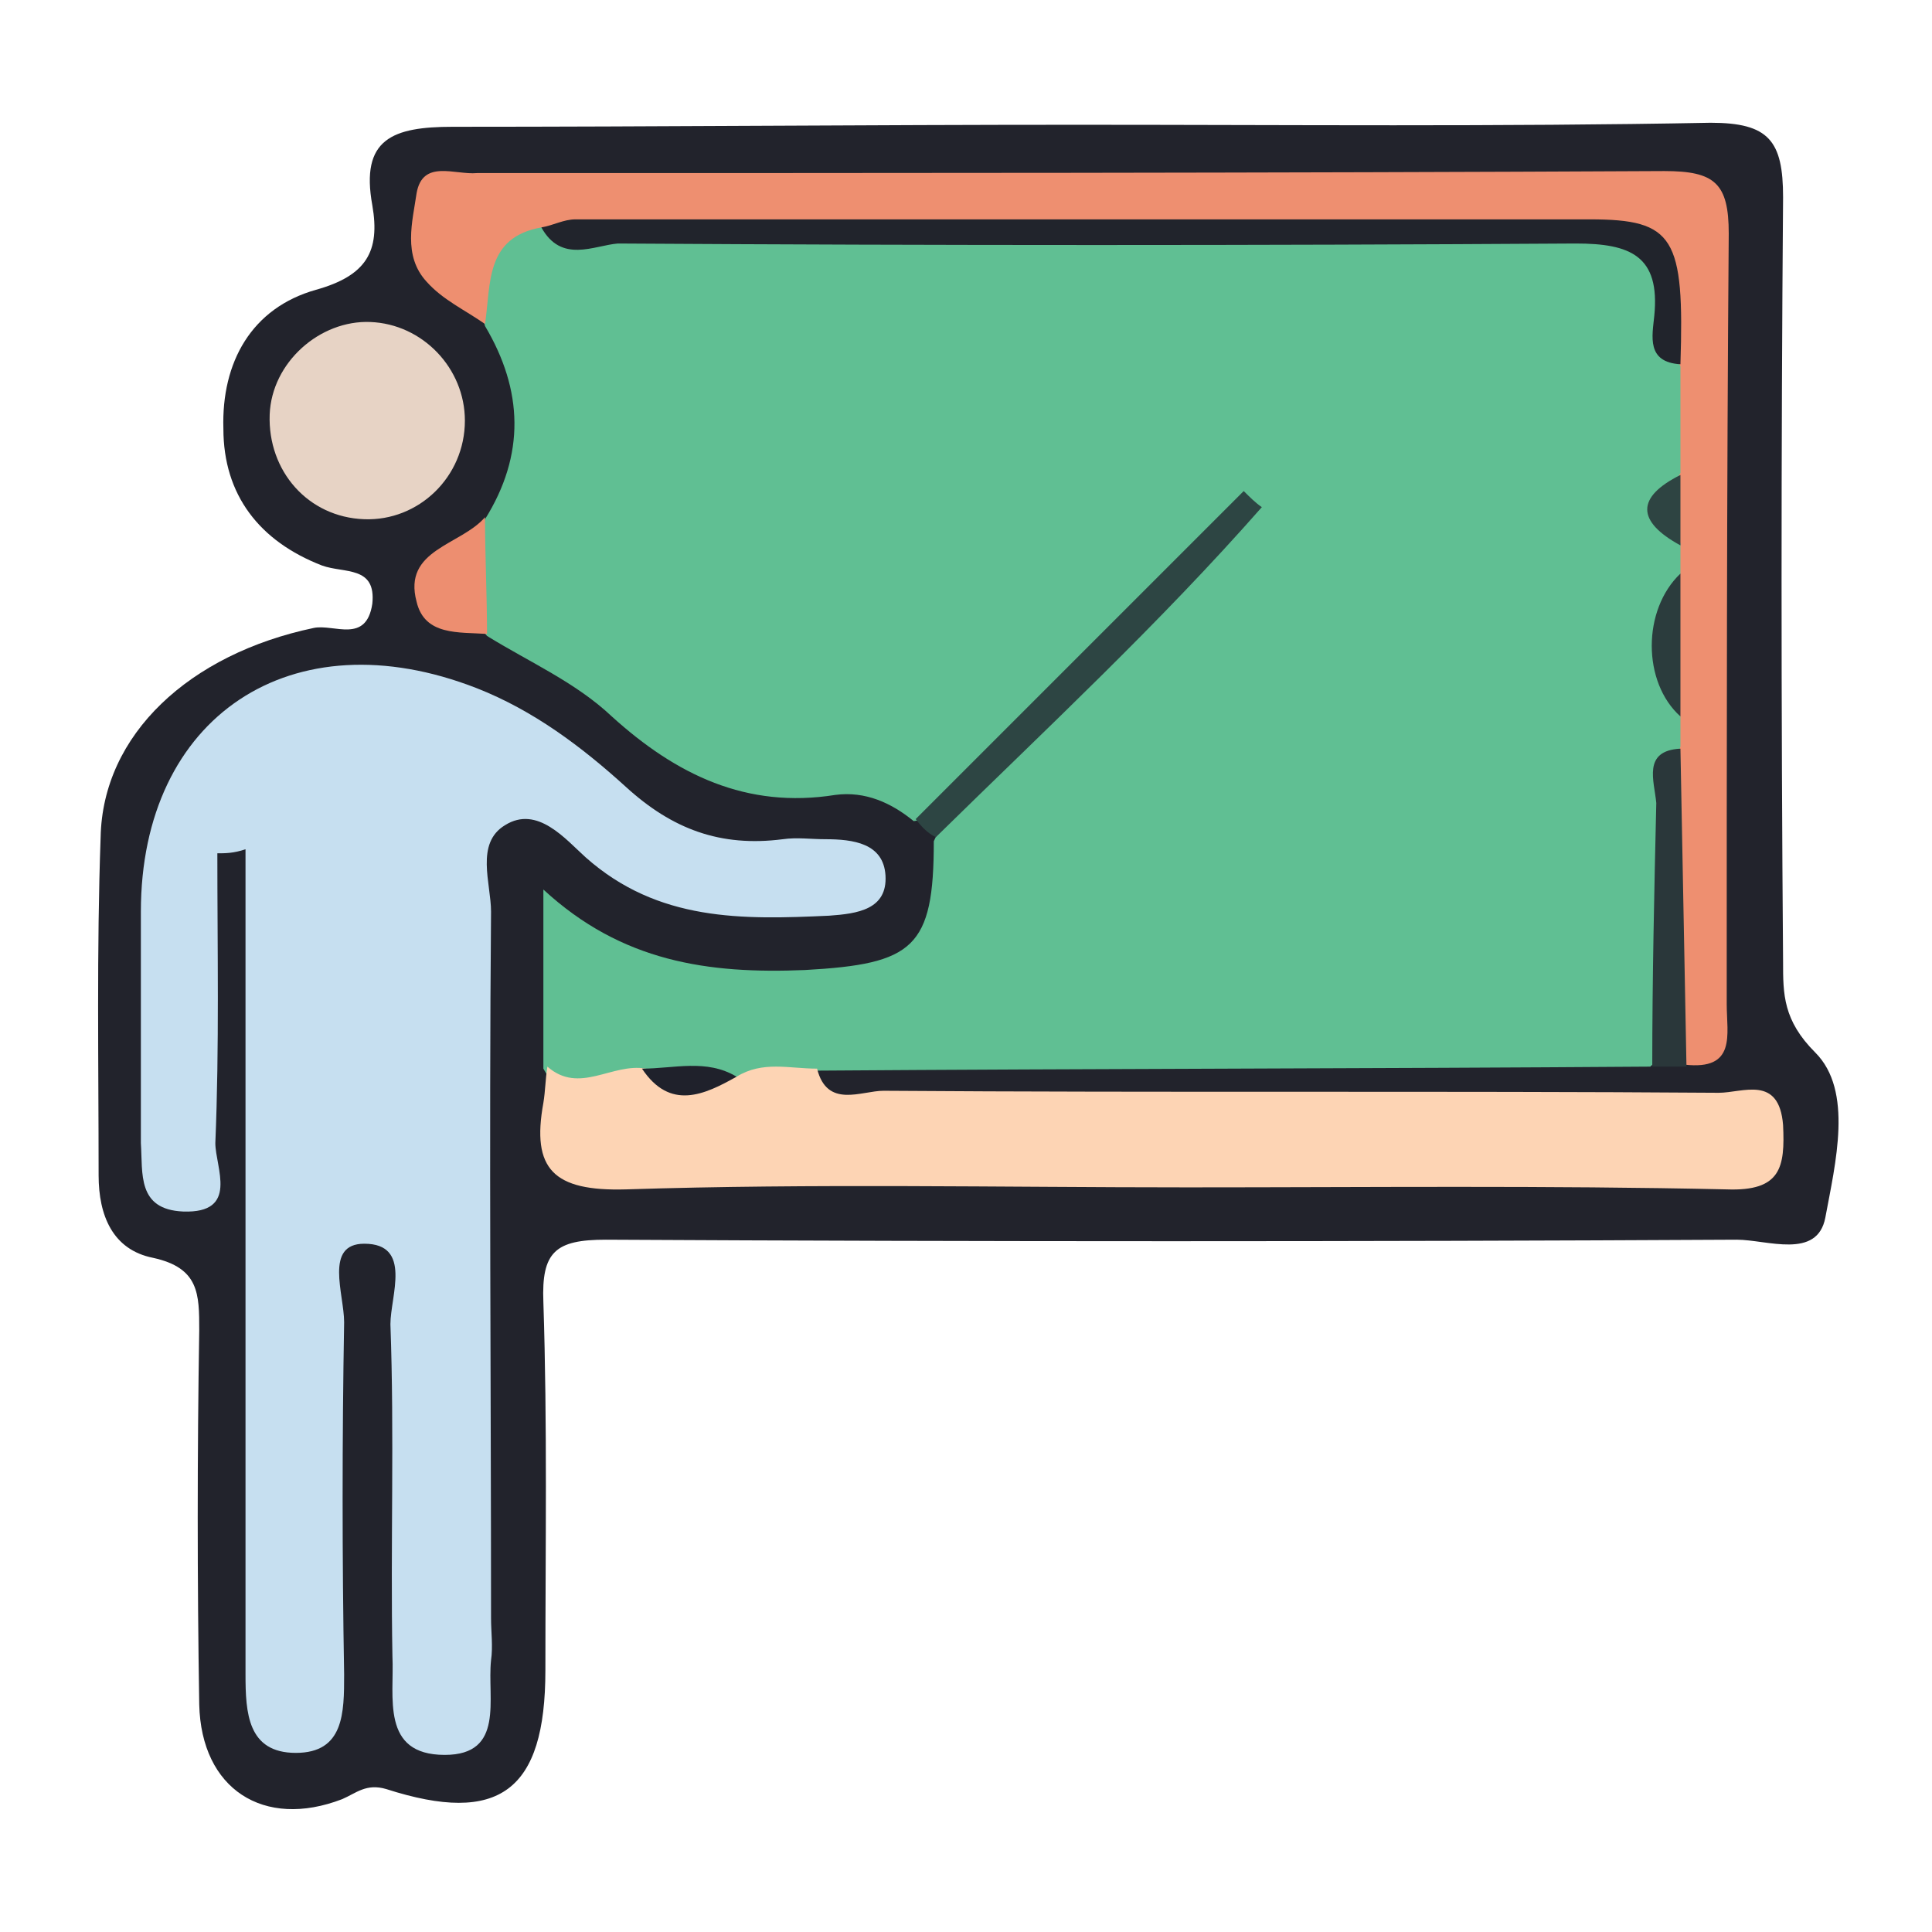 <?xml version="1.0" encoding="utf-8"?>
<!-- Generator: Adobe Illustrator 23.1.1, SVG Export Plug-In . SVG Version: 6.00 Build 0)  -->
<svg version="1.1" id="Layer_1" xmlns="http://www.w3.org/2000/svg" xmlns:xlink="http://www.w3.org/1999/xlink" x="0px" y="0px"
	 viewBox="0 0 96 96" style="enable-background:new 0 0 96 96;" xml:space="preserve">
<style type="text/css">
	.st0{fill:#22232C;}
	.st1{fill:#60BF93;}
	.st2{fill:#C6DFF0;}
	.st3{fill:#FDD4B4;}
	.st4{fill:#EE8F70;}
	.st5{fill:#E7D3C5;}
	.st6{fill:#2D4543;}
	.st7{fill:#2A373A;}
	.st8{fill:#ED8E70;}
	.st9{fill:#21242C;}
	.st10{fill:#2B3C3D;}
	.st11{fill:#1F212B;}
	.st12{fill:#2E4442;}
</style>
<g>
	<path class="st0" d="M53.5,6.2c10.5,0,21,0.1,31.5-0.1c2.9,0,3.6,0.9,3.6,3.7c-0.1,12.7-0.1,25.3,0,38c0,1.6,0,2.9,1.6,4.5
		c1.9,1.9,1,5.5,0.5,8.2c-0.4,2.1-2.9,1.1-4.4,1.1c-18.7,0.1-37.5,0.1-56.2,0c-2.5,0-3.2,0.6-3.1,3.1c0.2,6.1,0.1,12.2,0.1,18.3
		c0,6-2.3,7.7-7.9,5.9c-1-0.3-1.5,0.2-2.2,0.5c-3.9,1.5-7-0.5-7.1-4.7c-0.1-6.2-0.1-12.4,0-18.6c0-1.8,0-3.1-2.3-3.6
		c-2-0.4-2.7-2.1-2.7-4.1c0-5.6-0.1-11.2,0.1-16.8c0.1-5.1,4.4-9.1,10.6-10.4c1-0.2,2.6,0.8,2.9-1.2c0.2-1.9-1.4-1.5-2.5-1.9
		c-3.1-1.2-4.9-3.5-4.9-6.8c-0.1-3.3,1.4-6,4.6-6.9c2.5-0.7,3.2-1.9,2.8-4.2c-0.6-3.3,1-3.9,4-3.9C32.7,6.3,43.1,6.2,53.5,6.2z"/>
	<path class="st1" d="M82,53c-13.8,0.1-27.7,0.1-41.5,0.2c-1.2,1-2.7,1-4.2,1.1c-1.4-0.2-2.9-0.3-4.3-0.2c-1.7-0.1-3.7,1.4-5-1
		c0-2.7,0-5.4,0-8.9c3.9,3.6,8.2,4.2,13,4c5.4-0.3,6.4-1.1,6.4-6.4c1.3-2.9,4-4.6,6.1-6.9c2.7-2.8,5.5-5.5,8.2-8.3
		c-4.4,4.4-8.8,8.7-13.1,13.1c-0.6,0.6-1.3,1-2.2,1.1c-1.1-0.9-2.4-1.5-3.9-1.3c-4.4,0.7-7.9-1-11.1-3.9c-1.8-1.7-4.1-2.7-6.2-4
		c-1.7-1.9-1.1-3.9-0.1-5.8c2-3.2,1.9-6.4,0-9.6c-1-3.6-0.5-4.4,3.1-5.2c4.5,0.6,9,0.2,13.5,0.3c11.3,0.1,22.6,0,33.9,0
		c7.1,0,7.1,0,9.3,6.2c0.8,1.7,0.8,3.6,0.4,5.4c-0.7,1.5-1.8,2.9-0.4,4.5c0.1,0.5,0.1,1-0.1,1.5c-1.3,2.5-1,4.9,0.1,7.3
		c0.1,0.6,0,1.2-0.2,1.7c-1.3,3.4-0.4,7-0.6,10.5C83,50,83.5,51.7,82,53z"/>
	<path class="st2" d="M10.8,42.4c0,4.8,0.1,9.6-0.1,14.4c0,1.2,1.2,3.5-1.6,3.4c-2.3-0.1-2-1.9-2.1-3.4c0-3.8,0-7.6,0-11.5
		c0-9.7,7.5-14.7,16.7-11.1c2.8,1.1,5.2,2.9,7.4,4.9c2.3,2.1,4.7,3,7.8,2.6c0.7-0.1,1.4,0,2.1,0c1.4,0,2.9,0.2,3,1.8
		c0.1,1.7-1.4,1.9-2.8,2c-4.3,0.2-8.5,0.3-12.1-2.9c-1-0.9-2.4-2.6-4-1.6c-1.5,0.9-0.7,2.9-0.7,4.3c-0.1,11.7,0,23.4,0,35.1
		c0,0.7,0.1,1.4,0,2.1c-0.2,1.9,0.7,4.7-2.3,4.7c-3.2,0-2.5-2.9-2.6-4.9c-0.1-5.5,0.1-11-0.1-16.5c0-1.4,1.1-4-1.3-4
		c-2,0-1,2.5-1,3.9c-0.1,5.8-0.1,11.7,0,17.5c0,1.9,0,3.9-2.4,3.9c-2.4,0-2.5-2-2.5-3.9c0-12.4,0-24.8,0-37.2c0-1.3,0-2.6,0-3.8
		C11.6,42.4,11.2,42.4,10.8,42.4z"/>
	<path class="st3" d="M36.6,53.5c1.3-0.8,2.6-0.4,4-0.4c0.5,2,2.2,1.1,3.3,1.1c13.8,0.1,27.7,0,41.5,0.1c1.2,0,3-0.9,3.2,1.6
		c0.1,2.1-0.1,3.3-2.8,3.2c-8.9-0.2-17.9-0.1-26.8-0.1c-9.3,0-18.6-0.2-27.9,0.1c-3.6,0.1-4.7-1-4.1-4.3c0.1-0.6,0.1-1.2,0.2-1.8
		c1.6,1.4,3.2-0.2,4.9,0.1C33.4,54.1,35,53.8,36.6,53.5z"/>
	<path class="st4" d="M83.5,28.5c0-0.5,0-1,0-1.5c-0.8-1.2-0.7-2.3,0-3.5c0-1.8,0-3.6,0-5.3c-0.1-0.2-0.3-0.4-0.3-0.6
		c-1.3-6.1-1.3-6-7.7-6.1c-16.2-0.1-32.4,0.2-48.6-0.2c-2.8,0.5-2.5,2.8-2.8,4.8c-1-0.7-2.1-1.2-2.9-2.1c-1.2-1.3-0.7-3-0.5-4.4
		c0.3-1.7,1.9-0.9,3-1c19.7,0,39.4,0,59-0.1c2.5,0,3.2,0.6,3.2,3.1c-0.1,12.8-0.1,25.5-0.1,38.3c0,1.5,0.5,3.3-2.1,3
		c-1.4-1.5-0.9-3.4-0.8-5c0.1-3.6-0.7-7.3,0.6-10.8c0-0.5,0-1,0-1.5C82.5,33.3,82.6,30.9,83.5,28.5z"/>
	<path class="st5" d="M18.1,25.8c-2.8-0.1-4.8-2.4-4.7-5.2c0.1-2.6,2.5-4.7,5-4.6c2.6,0.1,4.7,2.3,4.7,4.9
		C23.1,23.7,20.8,25.9,18.1,25.8z"/>
	<path class="st6" d="M45.5,40.7c5.4-5.4,10.9-10.9,16.3-16.3c0.3,0.3,0.6,0.6,0.9,0.8c-5.1,5.8-10.7,11-16.2,16.4
		C46.1,41.4,45.8,41.1,45.5,40.7z"/>
	<path class="st7" d="M83.5,37.2c0.1,5.3,0.2,10.6,0.3,15.8c-0.6,0-1.1,0-1.7,0c0-4.4,0.1-8.8,0.2-13.1
		C82.2,38.8,81.6,37.3,83.5,37.2z"/>
	<path class="st8" d="M24.1,25.7c0,1.9,0.1,3.9,0.1,5.8c-1.4-0.1-3.1,0.1-3.5-1.6C20,27.3,22.9,27.1,24.1,25.7z"/>
	<path class="st9" d="M26.9,11.3c0.6-0.1,1.1-0.4,1.7-0.4c16.8,0,33.6,0,50.4,0c4.2,0,4.7,0.9,4.5,7.2c-1.7-0.1-1.4-1.4-1.3-2.4
		c0.3-3-1.2-3.6-3.9-3.6c-15.9,0.1-31.7,0.1-47.6,0C29.5,12.2,27.9,13.1,26.9,11.3z"/>
	<path class="st10" d="M83.5,28.5c0,2.4,0,4.8,0,7.1C81.6,33.9,81.6,30.3,83.5,28.5z"/>
	<path class="st11" d="M36.6,53.5c-1.6,0.9-3.3,1.7-4.7-0.4C33.5,53.1,35.1,52.6,36.6,53.5z"/>
	<path class="st12" d="M83.5,23.6c0,1.2,0,2.3,0,3.5C81.3,25.9,81.3,24.7,83.5,23.6z"/>
</g>
</svg>
